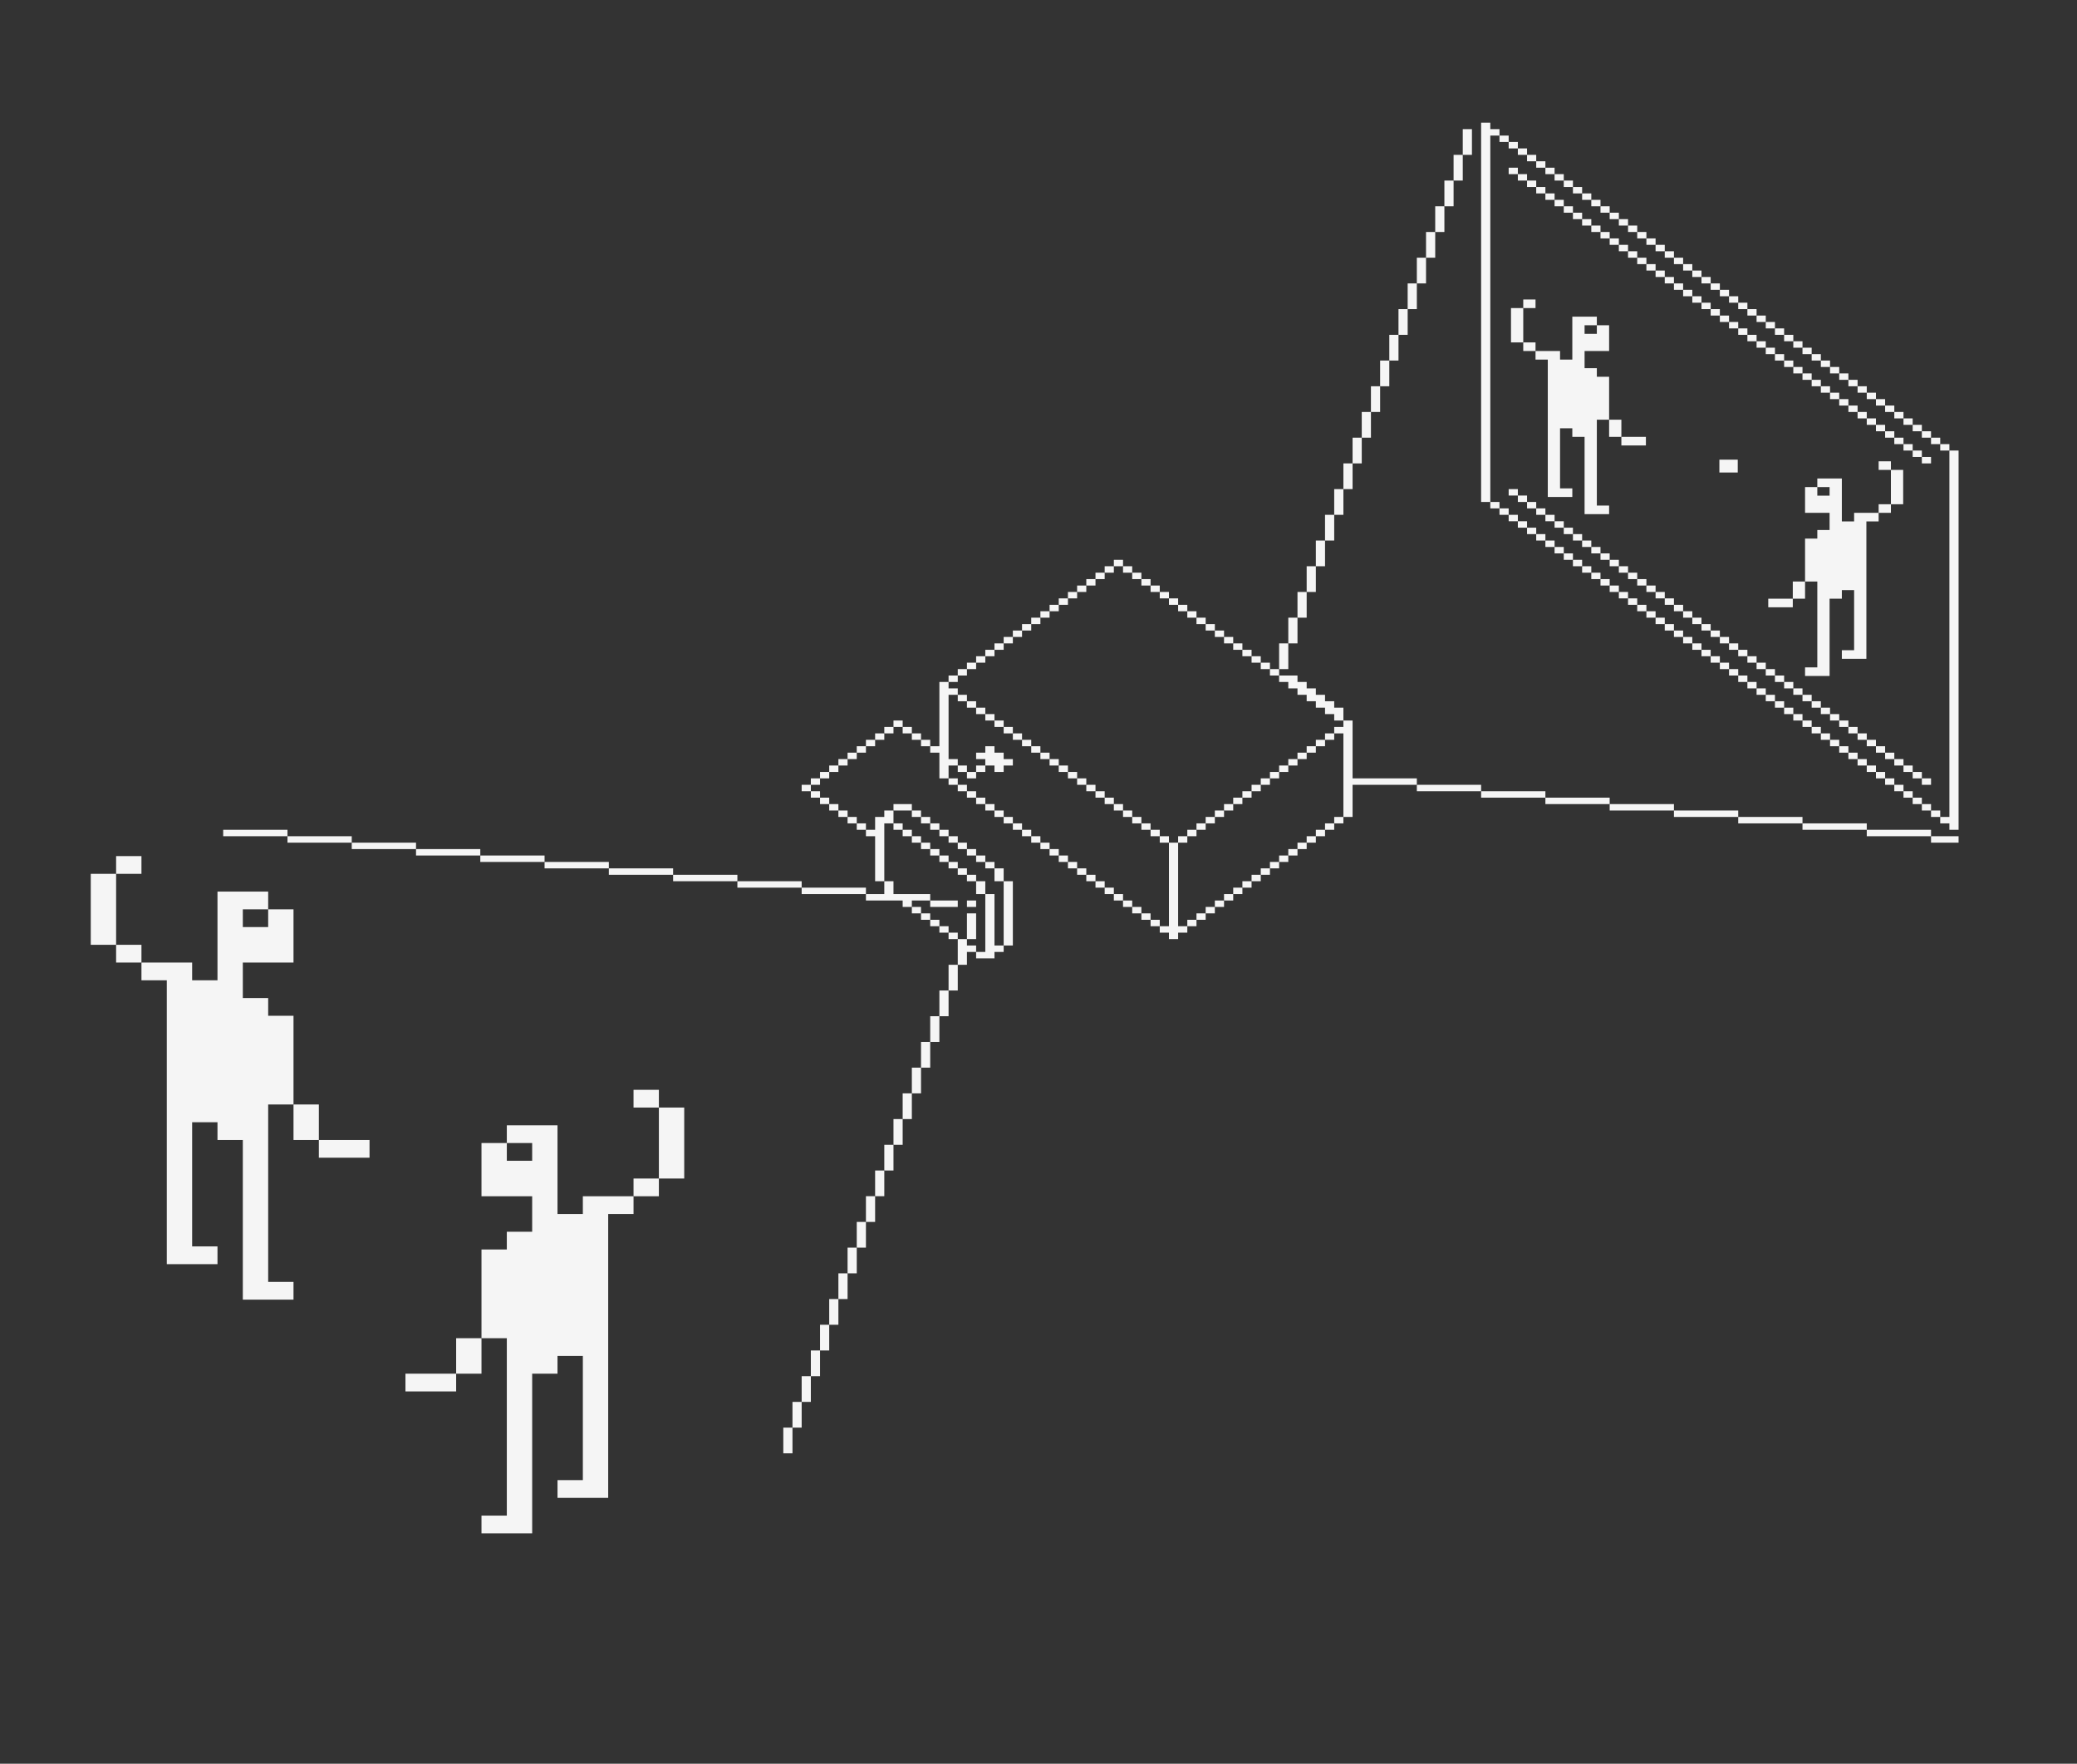 <?xml version="1.0" encoding="utf-8"?>
<!-- Generator: Adobe Illustrator 16.0.0, SVG Export Plug-In . SVG Version: 6.00 Build 0)  -->
<!DOCTYPE svg PUBLIC "-//W3C//DTD SVG 1.1//EN" "http://www.w3.org/Graphics/SVG/1.1/DTD/svg11.dtd">
<svg version="1.1" id="Layer_1" xmlns="http://www.w3.org/2000/svg" xmlns:xlink="http://www.w3.org/1999/xlink" x="0px" y="0px"
	 width="954px" height="810px" viewBox="0 0 954 810" enable-background="new 0 0 954 810" xml:space="preserve">
<rect x="0" y="0" width="954" height="810" fill="#333333" stroke="none"/>
<polygon fill="#F5F5F5" points="134.812,490.951 134.812,482.803 134.812,474.654 134.812,466.507 123.175,466.507 123.175,458.359 
	111.533,458.359 111.533,450.211 111.533,442.062 123.175,442.062 134.812,442.062 134.812,433.914 134.812,425.767 
	134.812,417.618 123.175,417.618 123.175,425.767 111.533,425.767 111.533,417.618 123.175,417.618 123.175,409.471 
	111.533,409.471 99.895,409.471 99.895,417.618 99.895,425.767 99.895,433.914 99.895,442.062 99.895,450.211 88.254,450.211 
	88.254,442.062 76.613,442.062 64.974,442.062 64.974,450.211 76.613,450.211 76.613,458.359 76.613,466.507 76.613,474.654 
	76.613,482.803 76.613,490.951 76.613,499.1 76.613,507.246 76.613,515.395 76.613,523.543 76.613,531.691 76.613,539.838 
	76.613,547.986 76.613,556.135 76.613,564.281 76.613,572.43 76.613,580.578 88.254,580.578 99.895,580.578 99.895,572.43 
	88.254,572.43 88.254,564.281 88.254,556.135 88.254,547.986 88.254,539.838 88.254,531.691 88.254,523.543 88.254,515.395 
	99.895,515.395 99.895,523.543 111.533,523.543 111.533,531.691 111.533,539.838 111.533,547.986 111.533,556.135 111.533,564.281 
	111.533,572.43 111.533,580.578 111.533,588.727 111.533,596.875 123.175,596.875 134.812,596.875 134.812,588.727 123.175,588.727 
	123.175,580.578 123.175,572.43 123.175,564.281 123.175,556.135 123.175,547.986 123.175,539.838 123.175,531.691 123.175,523.543 
	123.175,515.395 123.175,507.246 134.812,507.246 134.812,499.1 "/>
<polygon fill="#F5F5F5" points="146.452,507.246 134.812,507.246 134.812,515.395 134.812,523.543 146.452,523.543 146.452,515.395 
	"/>
<polygon fill="#F5F5F5" points="146.452,523.543 146.452,531.691 158.094,531.691 169.733,531.691 169.733,523.543 158.094,523.543 
	"/>
<polygon fill="#F5F5F5" points="53.333,417.618 53.333,409.471 53.333,401.323 41.693,401.323 41.693,409.471 41.693,417.618 
	41.693,425.767 41.693,433.914 53.333,433.914 53.333,425.767 "/>
<rect x="53.333" y="393.175" fill="#F5F5F5" width="11.641" height="8.148"/>
<rect x="53.333" y="433.914" fill="#F5F5F5" width="11.641" height="8.148"/>
<polygon fill="#F5F5F5" points="209.516,622.729 209.516,630.877 221.155,630.877 221.155,622.729 221.155,614.58 209.516,614.58 
	"/>
<polygon fill="#F5F5F5" points="186.234,630.877 186.234,639.025 197.874,639.025 209.516,639.025 209.516,630.877 197.874,630.877 
	"/>
<polygon fill="#F5F5F5" points="302.635,516.805 302.635,524.951 302.635,533.1 302.635,541.248 314.274,541.248 314.274,533.1 
	314.274,524.951 314.274,516.805 314.274,508.656 302.635,508.656 "/>
<rect x="290.994" y="500.508" fill="#F5F5F5" width="11.641" height="8.148"/>
<rect x="290.994" y="541.248" fill="#F5F5F5" width="11.641" height="8.148"/>
<polygon fill="#F5F5F5" points="267.714,549.396 267.714,557.545 256.073,557.545 256.073,549.396 256.073,541.248 256.073,533.1 
	256.073,524.951 256.073,516.805 244.435,516.805 232.793,516.805 232.793,524.951 244.435,524.951 244.435,533.1 232.793,533.1 
	232.793,524.951 221.155,524.951 221.155,533.1 221.155,541.248 221.155,549.396 232.793,549.396 244.435,549.396 244.435,557.545 
	244.435,565.693 232.793,565.693 232.793,573.84 221.155,573.84 221.155,581.988 221.155,590.137 221.155,598.285 221.155,606.434 
	221.155,614.58 232.793,614.58 232.793,622.729 232.793,630.877 232.793,639.025 232.793,647.172 232.793,655.32 232.793,663.469 
	232.793,671.615 232.793,679.764 232.793,687.912 232.793,696.061 221.155,696.061 221.155,704.209 232.793,704.209 
	244.435,704.209 244.435,696.061 244.435,687.912 244.435,679.764 244.435,671.615 244.435,663.469 244.435,655.32 244.435,647.172 
	244.435,639.025 244.435,630.877 256.073,630.877 256.073,622.729 267.714,622.729 267.714,630.877 267.714,639.025 
	267.714,647.172 267.714,655.32 267.714,663.469 267.714,671.615 267.714,679.764 256.073,679.764 256.073,687.912 267.714,687.912 
	279.354,687.912 279.354,679.764 279.354,671.615 279.354,663.469 279.354,655.32 279.354,647.172 279.354,639.025 279.354,630.877 
	279.354,622.729 279.354,614.58 279.354,606.434 279.354,598.285 279.354,590.137 279.354,581.988 279.354,573.84 279.354,565.693 
	279.354,557.545 290.994,557.545 290.994,549.396 279.354,549.396 "/>
<polygon fill="#F5F5F5" points="739.091,200.638 744.724,200.638 744.724,196.694 744.724,192.751 739.091,192.751 739.091,196.694 
	"/>
<polygon fill="#F5F5F5" points="750.357,204.581 755.991,204.581 755.991,200.638 750.357,200.638 744.724,200.638 744.724,204.581 
	"/>
<polygon fill="#F5F5F5" points="699.657,149.374 699.657,145.431 699.657,141.487 694.024,141.487 694.024,145.431 694.024,149.374 
	694.024,153.317 694.024,157.26 699.657,157.26 699.657,153.317 "/>
<rect x="699.657" y="137.544" fill="#F5F5F5" width="5.633" height="3.943"/>
<rect x="699.657" y="157.26" fill="#F5F5F5" width="5.633" height="3.944"/>
<polygon fill="#F5F5F5" points="710.925,165.147 710.925,169.091 710.925,173.034 710.925,176.978 710.925,180.921 710.925,184.864 
	710.925,188.808 710.925,192.751 710.925,196.694 710.925,200.638 710.925,204.581 710.925,208.524 710.925,212.467 
	710.925,216.411 710.925,220.354 710.925,224.297 710.925,228.24 716.558,228.24 722.192,228.24 722.192,224.297 716.558,224.297 
	716.558,220.354 716.558,216.411 716.558,212.467 716.558,208.524 716.558,204.581 716.558,200.638 716.558,196.694 
	722.192,196.694 722.192,200.638 727.824,200.638 727.824,204.581 727.824,208.524 727.824,212.467 727.824,216.411 
	727.824,220.354 727.824,224.297 727.824,228.24 727.824,232.185 727.824,236.127 733.458,236.127 739.091,236.127 739.091,232.185 
	733.458,232.185 733.458,228.24 733.458,224.297 733.458,220.354 733.458,216.411 733.458,212.467 733.458,208.524 733.458,204.581 
	733.458,200.638 733.458,196.694 733.458,192.751 739.091,192.751 739.091,188.808 739.091,184.864 739.091,180.921 
	739.091,176.978 739.091,173.034 733.458,173.034 733.458,169.091 727.824,169.091 727.824,165.147 727.824,161.204 
	733.458,161.204 739.091,161.204 739.091,157.26 739.091,153.317 739.091,149.374 733.458,149.374 733.458,153.317 727.824,153.317 
	727.824,149.374 733.458,149.374 733.458,145.431 727.824,145.431 722.192,145.431 722.192,149.374 722.192,153.317 722.192,157.26 
	722.192,161.204 722.192,165.147 716.558,165.147 716.558,161.204 710.925,161.204 705.29,161.204 705.29,165.147 "/>
<polygon fill="#F5F5F5" points="840.358,243.41 834.725,243.41 834.725,247.354 829.093,247.354 829.093,251.297 829.093,255.24 
	829.093,259.184 829.093,263.127 829.093,267.07 834.725,267.07 834.725,271.014 834.725,274.957 834.725,278.9 834.725,282.843 
	834.725,286.786 834.725,290.729 834.725,294.673 834.725,298.616 834.725,302.56 834.725,306.503 829.093,306.503 829.093,310.446 
	834.725,310.446 840.358,310.446 840.358,306.503 840.358,302.56 840.358,298.616 840.358,294.673 840.358,290.729 840.358,286.786 
	840.358,282.843 840.358,278.9 840.358,274.957 845.991,274.957 845.991,271.014 851.625,271.014 851.625,274.957 851.625,278.9 
	851.625,282.843 851.625,286.786 851.625,290.729 851.625,294.673 851.625,298.616 845.991,298.616 845.991,302.56 851.625,302.56 
	857.259,302.56 857.259,298.616 857.259,294.673 857.259,290.729 857.259,286.786 857.259,282.843 857.259,278.9 857.259,274.957 
	857.259,271.014 857.259,267.07 857.259,263.127 857.259,259.184 857.259,255.24 857.259,251.297 857.259,247.354 857.259,243.41 
	857.259,239.467 862.892,239.467 862.892,235.523 857.259,235.523 851.625,235.523 851.625,239.467 845.991,239.467 
	845.991,235.523 845.991,231.579 845.991,227.637 845.991,223.693 845.991,219.75 840.358,219.75 834.725,219.75 834.725,223.693 
	840.358,223.693 840.358,227.637 834.725,227.637 834.725,223.693 829.093,223.693 829.093,227.637 829.093,231.579 
	829.093,235.523 834.725,235.523 840.358,235.523 840.358,239.467 "/>
<polygon fill="#F5F5F5" points="823.459,271.014 823.459,274.957 829.093,274.957 829.093,271.014 829.093,267.07 823.459,267.07 
	"/>
<polygon fill="#F5F5F5" points="812.192,274.957 812.192,278.9 817.825,278.9 823.459,278.9 823.459,274.957 817.825,274.957 "/>
<polygon fill="#F5F5F5" points="874.158,227.637 874.158,223.693 874.158,219.75 874.158,215.807 868.524,215.807 868.524,219.75 
	868.524,223.693 868.524,227.637 868.524,231.579 874.158,231.579 "/>
<rect x="862.892" y="211.863" fill="#F5F5F5" width="5.633" height="3.943"/>
<rect x="862.892" y="231.579" fill="#F5F5F5" width="5.633" height="3.944"/>
<rect x="545.349" y="422.425" fill="#F5F5F5" width="4.218" height="2.953"/>
<rect x="549.566" y="419.474" fill="#F5F5F5" width="4.217" height="2.951"/>
<rect x="553.783" y="416.521" fill="#F5F5F5" width="4.217" height="2.953"/>
<rect x="558" y="413.568" fill="#F5F5F5" width="4.218" height="2.952"/>
<rect x="562.218" y="410.616" fill="#F5F5F5" width="4.218" height="2.952"/>
<rect x="566.436" y="407.665" fill="#F5F5F5" width="4.217" height="2.951"/>
<rect x="570.652" y="404.712" fill="#F5F5F5" width="4.217" height="2.953"/>
<rect x="574.869" y="401.76" fill="#F5F5F5" width="4.218" height="2.952"/>
<rect x="579.087" y="398.808" fill="#F5F5F5" width="4.218" height="2.952"/>
<rect x="583.305" y="395.855" fill="#F5F5F5" width="4.216" height="2.952"/>
<rect x="587.521" y="392.903" fill="#F5F5F5" width="4.219" height="2.952"/>
<rect x="591.74" y="389.951" fill="#F5F5F5" width="4.217" height="2.952"/>
<rect x="595.957" y="387" fill="#F5F5F5" width="4.218" height="2.951"/>
<rect x="600.175" y="384.047" fill="#F5F5F5" width="4.217" height="2.953"/>
<rect x="604.392" y="381.095" fill="#F5F5F5" width="4.217" height="2.952"/>
<rect x="608.608" y="378.143" fill="#F5F5F5" width="4.217" height="2.952"/>
<rect x="612.825" y="375.19" fill="#F5F5F5" width="4.219" height="2.952"/>
<rect x="541.131" y="384.047" fill="#F5F5F5" width="4.218" height="2.953"/>
<rect x="532.694" y="384.047" fill="#F5F5F5" width="4.22" height="2.953"/>
<rect x="528.478" y="381.095" fill="#F5F5F5" width="4.217" height="2.952"/>
<rect x="524.261" y="378.143" fill="#F5F5F5" width="4.217" height="2.952"/>
<rect x="528.478" y="422.425" fill="#F5F5F5" width="4.217" height="2.953"/>
<rect x="524.261" y="419.474" fill="#F5F5F5" width="4.217" height="2.951"/>
<rect x="520.042" y="375.19" fill="#F5F5F5" width="4.219" height="2.952"/>
<rect x="515.825" y="372.238" fill="#F5F5F5" width="4.217" height="2.952"/>
<rect x="511.608" y="369.286" fill="#F5F5F5" width="4.217" height="2.952"/>
<rect x="520.042" y="416.521" fill="#F5F5F5" width="4.219" height="2.953"/>
<rect x="515.825" y="413.568" fill="#F5F5F5" width="4.217" height="2.952"/>
<rect x="511.608" y="410.616" fill="#F5F5F5" width="4.217" height="2.952"/>
<rect x="507.392" y="366.334" fill="#F5F5F5" width="4.217" height="2.952"/>
<rect x="503.175" y="363.382" fill="#F5F5F5" width="4.217" height="2.952"/>
<rect x="498.957" y="360.43" fill="#F5F5F5" width="4.218" height="2.952"/>
<rect x="507.392" y="407.665" fill="#F5F5F5" width="4.217" height="2.951"/>
<rect x="503.175" y="404.712" fill="#F5F5F5" width="4.217" height="2.953"/>
<rect x="498.957" y="401.76" fill="#F5F5F5" width="4.218" height="2.952"/>
<rect x="494.74" y="357.478" fill="#F5F5F5" width="4.217" height="2.952"/>
<rect x="490.522" y="354.525" fill="#F5F5F5" width="4.218" height="2.952"/>
<rect x="486.305" y="351.573" fill="#F5F5F5" width="4.217" height="2.952"/>
<rect x="494.74" y="398.808" fill="#F5F5F5" width="4.217" height="2.952"/>
<rect x="490.522" y="395.855" fill="#F5F5F5" width="4.218" height="2.952"/>
<rect x="486.305" y="392.903" fill="#F5F5F5" width="4.217" height="2.952"/>
<rect x="482.088" y="348.621" fill="#F5F5F5" width="4.217" height="2.952"/>
<rect x="477.869" y="345.669" fill="#F5F5F5" width="4.219" height="2.952"/>
<rect x="473.652" y="342.717" fill="#F5F5F5" width="4.217" height="2.952"/>
<rect x="482.088" y="389.951" fill="#F5F5F5" width="4.217" height="2.952"/>
<rect x="477.869" y="387" fill="#F5F5F5" width="4.219" height="2.951"/>
<rect x="473.652" y="384.047" fill="#F5F5F5" width="4.217" height="2.953"/>
<rect x="469.435" y="339.765" fill="#F5F5F5" width="4.218" height="2.952"/>
<rect x="465.219" y="336.812" fill="#F5F5F5" width="4.216" height="2.952"/>
<rect x="461" y="333.86" fill="#F5F5F5" width="4.219" height="2.952"/>
<rect x="469.435" y="381.095" fill="#F5F5F5" width="4.218" height="2.952"/>
<rect x="465.219" y="378.143" fill="#F5F5F5" width="4.216" height="2.952"/>
<rect x="461" y="375.19" fill="#F5F5F5" width="4.219" height="2.952"/>
<rect x="456.783" y="330.908" fill="#F5F5F5" width="4.217" height="2.952"/>
<rect x="452.565" y="327.956" fill="#F5F5F5" width="4.218" height="2.952"/>
<rect x="448.348" y="325.004" fill="#F5F5F5" width="4.218" height="2.952"/>
<rect x="456.783" y="372.238" fill="#F5F5F5" width="4.217" height="2.952"/>
<rect x="452.565" y="369.286" fill="#F5F5F5" width="4.218" height="2.952"/>
<rect x="448.348" y="366.334" fill="#F5F5F5" width="4.218" height="2.952"/>
<rect x="444.131" y="322.051" fill="#F5F5F5" width="4.217" height="2.953"/>
<rect x="439.914" y="319.1" fill="#F5F5F5" width="4.217" height="2.951"/>
<polygon fill="#F5F5F5" points="591.74,304.339 591.74,301.386 591.74,298.434 591.74,295.481 587.521,295.481 587.521,298.434 
	587.521,301.386 587.521,304.339 587.521,307.291 591.74,307.291 "/>
<polygon fill="#F5F5F5" points="595.957,292.529 595.957,289.577 595.957,286.625 595.957,283.673 591.74,283.673 591.74,286.625 
	591.74,289.577 591.74,292.529 591.74,295.481 595.957,295.481 "/>
<polygon fill="#F5F5F5" points="600.175,280.721 600.175,277.769 600.175,274.816 600.175,271.864 595.957,271.864 595.957,274.816 
	595.957,277.769 595.957,280.721 595.957,283.673 600.175,283.673 "/>
<polygon fill="#F5F5F5" points="604.392,268.912 604.392,265.96 604.392,263.008 604.392,260.056 600.175,260.056 600.175,263.008 
	600.175,265.96 600.175,268.912 600.175,271.864 604.392,271.864 "/>
<polygon fill="#F5F5F5" points="608.608,257.104 608.608,254.151 608.608,251.199 608.608,248.247 604.392,248.247 604.392,251.199 
	604.392,254.151 604.392,257.104 604.392,260.056 608.608,260.056 "/>
<polygon fill="#F5F5F5" points="612.825,245.295 612.825,242.343 612.825,239.391 612.825,236.438 608.608,236.438 608.608,239.391 
	608.608,242.343 608.608,245.295 608.608,248.247 612.825,248.247 "/>
<polygon fill="#F5F5F5" points="617.044,233.486 617.044,230.534 617.044,227.582 617.044,224.63 612.825,224.63 612.825,227.582 
	612.825,230.534 612.825,233.486 612.825,236.438 617.044,236.438 "/>
<polygon fill="#F5F5F5" points="621.261,221.678 621.261,218.725 621.261,215.773 621.261,212.82 617.044,212.82 617.044,215.773 
	617.044,218.725 617.044,221.678 617.044,224.63 621.261,224.63 "/>
<polygon fill="#F5F5F5" points="625.478,209.869 625.478,206.916 625.478,203.965 625.478,201.012 621.261,201.012 621.261,203.965 
	621.261,206.916 621.261,209.869 621.261,212.82 625.478,212.82 "/>
<polygon fill="#F5F5F5" points="629.694,198.06 629.694,195.108 629.694,192.155 629.694,189.204 625.478,189.204 625.478,192.155 
	625.478,195.108 625.478,198.06 625.478,201.012 629.694,201.012 "/>
<polygon fill="#F5F5F5" points="633.913,186.251 633.913,183.3 633.913,180.347 633.913,177.395 629.694,177.395 629.694,180.347 
	629.694,183.3 629.694,186.251 629.694,189.204 633.913,189.204 "/>
<polygon fill="#F5F5F5" points="638.131,174.442 638.131,171.491 638.131,168.538 638.131,165.586 633.913,165.586 633.913,168.538 
	633.913,171.491 633.913,174.442 633.913,177.395 638.131,177.395 "/>
<polygon fill="#F5F5F5" points="642.348,162.634 642.348,159.682 642.348,156.729 642.348,153.777 638.131,153.777 638.131,156.729 
	638.131,159.682 638.131,162.634 638.131,165.586 642.348,165.586 "/>
<polygon fill="#F5F5F5" points="646.566,150.825 646.566,147.873 646.566,144.921 646.566,141.969 642.348,141.969 642.348,144.921 
	642.348,147.873 642.348,150.825 642.348,153.777 646.566,153.777 "/>
<polygon fill="#F5F5F5" points="650.782,139.017 650.782,136.064 650.782,133.112 650.782,130.16 646.566,130.16 646.566,133.112 
	646.566,136.064 646.566,139.017 646.566,141.969 650.782,141.969 "/>
<polygon fill="#F5F5F5" points="655.001,127.208 655.001,124.256 655.001,121.304 655.001,118.352 650.782,118.352 650.782,121.304 
	650.782,124.256 650.782,127.208 650.782,130.16 655.001,130.16 "/>
<polygon fill="#F5F5F5" points="659.218,115.399 659.218,112.447 659.218,109.495 659.218,106.543 655.001,106.543 655.001,109.495 
	655.001,112.447 655.001,115.399 655.001,118.352 659.218,118.352 "/>
<polygon fill="#F5F5F5" points="663.436,103.591 663.436,100.639 663.436,97.687 663.436,94.733 659.218,94.733 659.218,97.687 
	659.218,100.639 659.218,103.591 659.218,106.543 663.436,106.543 "/>
<polygon fill="#F5F5F5" points="667.652,91.782 667.652,88.829 667.652,85.878 667.652,82.925 663.436,82.925 663.436,85.878 
	663.436,88.829 663.436,91.782 663.436,94.733 667.652,94.733 "/>
<polygon fill="#F5F5F5" points="671.87,79.974 671.87,77.021 671.87,74.068 671.87,71.116 667.652,71.116 667.652,74.068 
	667.652,77.021 667.652,79.974 667.652,82.925 671.87,82.925 "/>
<polygon fill="#F5F5F5" points="676.087,68.165 676.087,65.212 676.087,62.26 676.087,59.308 671.87,59.308 671.87,62.26 
	671.87,65.212 671.87,68.165 671.87,71.116 676.087,71.116 "/>
<polygon fill="#F5F5F5" points="591.74,313.195 591.74,316.147 595.957,316.147 595.957,319.1 600.175,319.1 600.175,322.051 
	604.392,322.051 604.392,325.004 608.608,325.004 608.608,327.956 612.825,327.956 612.825,330.908 617.044,330.908 
	617.044,327.956 617.044,325.004 612.825,325.004 612.825,322.051 608.608,322.051 608.608,319.1 604.392,319.1 604.392,316.147 
	600.175,316.147 600.175,313.195 595.957,313.195 595.957,310.242 591.74,310.242 587.521,310.242 587.521,313.195 "/>
<rect x="583.305" y="307.291" fill="#F5F5F5" width="4.216" height="2.951"/>
<rect x="579.087" y="304.339" fill="#F5F5F5" width="4.218" height="2.952"/>
<rect x="574.869" y="301.386" fill="#F5F5F5" width="4.218" height="2.953"/>
<rect x="570.652" y="298.434" fill="#F5F5F5" width="4.217" height="2.952"/>
<rect x="566.436" y="295.481" fill="#F5F5F5" width="4.217" height="2.952"/>
<rect x="562.218" y="292.529" fill="#F5F5F5" width="4.218" height="2.952"/>
<rect x="558" y="289.577" fill="#F5F5F5" width="4.218" height="2.952"/>
<rect x="553.783" y="286.625" fill="#F5F5F5" width="4.217" height="2.952"/>
<rect x="549.566" y="283.673" fill="#F5F5F5" width="4.217" height="2.952"/>
<rect x="545.349" y="280.721" fill="#F5F5F5" width="4.218" height="2.952"/>
<rect x="541.131" y="277.769" fill="#F5F5F5" width="4.218" height="2.952"/>
<rect x="536.914" y="274.816" fill="#F5F5F5" width="4.217" height="2.952"/>
<rect x="532.694" y="271.864" fill="#F5F5F5" width="4.22" height="2.952"/>
<rect x="528.478" y="268.912" fill="#F5F5F5" width="4.217" height="2.952"/>
<rect x="524.261" y="265.96" fill="#F5F5F5" width="4.217" height="2.952"/>
<rect x="520.042" y="263.008" fill="#F5F5F5" width="4.219" height="2.952"/>
<rect x="515.825" y="260.056" fill="#F5F5F5" width="4.217" height="2.952"/>
<rect x="444.131" y="363.382" fill="#F5F5F5" width="4.217" height="2.952"/>
<rect x="439.914" y="360.43" fill="#F5F5F5" width="4.217" height="2.952"/>
<rect x="435.696" y="357.478" fill="#F5F5F5" width="4.218" height="2.952"/>
<rect x="545.349" y="381.095" fill="#F5F5F5" width="4.218" height="2.952"/>
<rect x="549.566" y="378.143" fill="#F5F5F5" width="4.217" height="2.952"/>
<rect x="553.783" y="375.19" fill="#F5F5F5" width="4.217" height="2.952"/>
<rect x="558" y="372.238" fill="#F5F5F5" width="4.218" height="2.952"/>
<rect x="562.218" y="369.286" fill="#F5F5F5" width="4.218" height="2.952"/>
<rect x="566.436" y="366.334" fill="#F5F5F5" width="4.217" height="2.952"/>
<rect x="570.652" y="363.382" fill="#F5F5F5" width="4.217" height="2.952"/>
<rect x="574.869" y="360.43" fill="#F5F5F5" width="4.218" height="2.952"/>
<rect x="579.087" y="357.478" fill="#F5F5F5" width="4.218" height="2.952"/>
<rect x="583.305" y="354.525" fill="#F5F5F5" width="4.216" height="2.952"/>
<rect x="587.521" y="351.573" fill="#F5F5F5" width="4.219" height="2.952"/>
<rect x="591.74" y="348.621" fill="#F5F5F5" width="4.217" height="2.952"/>
<rect x="595.957" y="345.669" fill="#F5F5F5" width="4.218" height="2.952"/>
<rect x="600.175" y="342.717" fill="#F5F5F5" width="4.217" height="2.952"/>
<rect x="604.392" y="339.765" fill="#F5F5F5" width="4.217" height="2.952"/>
<rect x="608.608" y="336.812" fill="#F5F5F5" width="4.217" height="2.952"/>
<rect x="435.696" y="310.242" fill="#F5F5F5" width="4.218" height="2.953"/>
<rect x="439.914" y="307.291" fill="#F5F5F5" width="4.217" height="2.951"/>
<rect x="444.131" y="304.339" fill="#F5F5F5" width="4.217" height="2.952"/>
<rect x="448.348" y="301.386" fill="#F5F5F5" width="4.218" height="2.953"/>
<rect x="452.565" y="298.434" fill="#F5F5F5" width="4.218" height="2.952"/>
<rect x="456.783" y="295.481" fill="#F5F5F5" width="4.217" height="2.952"/>
<rect x="461" y="292.529" fill="#F5F5F5" width="4.219" height="2.952"/>
<rect x="465.219" y="289.577" fill="#F5F5F5" width="4.216" height="2.952"/>
<rect x="469.435" y="286.625" fill="#F5F5F5" width="4.218" height="2.952"/>
<rect x="473.652" y="283.673" fill="#F5F5F5" width="4.217" height="2.952"/>
<rect x="477.869" y="280.721" fill="#F5F5F5" width="4.219" height="2.952"/>
<rect x="482.088" y="277.769" fill="#F5F5F5" width="4.217" height="2.952"/>
<rect x="486.305" y="274.816" fill="#F5F5F5" width="4.217" height="2.952"/>
<rect x="490.522" y="271.864" fill="#F5F5F5" width="4.218" height="2.952"/>
<rect x="494.74" y="268.912" fill="#F5F5F5" width="4.217" height="2.952"/>
<rect x="498.957" y="265.96" fill="#F5F5F5" width="4.218" height="2.952"/>
<rect x="503.175" y="263.008" fill="#F5F5F5" width="4.217" height="2.952"/>
<rect x="507.392" y="260.056" fill="#F5F5F5" width="4.217" height="2.952"/>
<rect x="511.608" y="257.104" fill="#F5F5F5" width="4.217" height="2.952"/>
<polygon fill="#F5F5F5" points="541.131,422.425 541.131,419.474 541.131,416.521 541.131,413.568 541.131,410.616 541.131,407.665 
	541.131,404.712 541.131,401.76 541.131,398.808 541.131,395.855 541.131,392.903 541.131,389.951 541.131,387 536.914,387 
	536.914,389.951 536.914,392.903 536.914,395.855 536.914,398.808 536.914,401.76 536.914,404.712 536.914,407.665 536.914,410.616 
	536.914,413.568 536.914,416.521 536.914,419.474 536.914,422.425 536.914,425.378 532.694,425.378 532.694,428.33 536.914,428.33 
	536.914,431.282 541.131,431.282 541.131,428.33 545.349,428.33 545.349,425.378 541.131,425.378 "/>
<polygon fill="#F5F5F5" points="435.696,351.573 439.914,351.573 439.914,348.621 435.696,348.621 435.696,345.669 435.696,342.717 
	435.696,339.765 435.696,336.812 435.696,333.86 435.696,330.908 435.696,327.956 435.696,325.004 435.696,322.051 435.696,319.1 
	439.914,319.1 439.914,316.147 435.696,316.147 435.696,313.195 431.478,313.195 431.478,316.147 431.478,319.1 431.478,322.051 
	431.478,325.004 431.478,327.956 431.478,330.908 431.478,333.86 431.478,336.812 431.478,339.765 431.478,342.717 427.261,342.717 
	427.261,345.669 431.478,345.669 431.478,348.621 431.478,351.573 431.478,354.525 431.478,357.478 435.696,357.478 
	435.696,354.525 "/>
<polygon fill="#F5F5F5" points="646.566,357.478 642.348,357.478 638.131,357.478 633.913,357.478 629.694,357.478 625.478,357.478 
	621.261,357.478 621.261,354.525 621.261,351.573 621.261,348.621 621.261,345.669 621.261,342.717 621.261,339.765 
	621.261,336.812 621.261,333.86 621.261,330.908 617.044,330.908 617.044,333.86 612.825,333.86 612.825,336.812 617.044,336.812 
	617.044,339.765 617.044,342.717 617.044,345.669 617.044,348.621 617.044,351.573 617.044,354.525 617.044,357.478 617.044,360.43 
	617.044,363.382 617.044,366.334 617.044,369.286 617.044,372.238 617.044,375.19 621.261,375.19 621.261,372.238 621.261,369.286 
	621.261,366.334 621.261,363.382 621.261,360.43 625.478,360.43 629.694,360.43 633.913,360.43 638.131,360.43 642.348,360.43 
	646.566,360.43 650.782,360.43 650.782,357.478 "/>
<polygon fill="#F5F5F5" points="676.087,360.43 671.87,360.43 667.652,360.43 663.436,360.43 659.218,360.43 655.001,360.43 
	650.782,360.43 650.782,363.382 655.001,363.382 659.218,363.382 663.436,363.382 667.652,363.382 671.87,363.382 676.087,363.382 
	680.304,363.382 680.304,360.43 "/>
<polygon fill="#F5F5F5" points="705.608,363.382 701.392,363.382 697.175,363.382 692.957,363.382 688.739,363.382 684.521,363.382 
	680.304,363.382 680.304,366.334 684.521,366.334 688.739,366.334 692.957,366.334 697.175,366.334 701.392,366.334 
	705.608,366.334 709.825,366.334 709.825,363.382 "/>
<polygon fill="#F5F5F5" points="735.131,366.334 730.913,366.334 726.696,366.334 722.479,366.334 718.262,366.334 714.044,366.334 
	709.825,366.334 709.825,369.286 714.044,369.286 718.262,369.286 722.479,369.286 726.696,369.286 730.913,369.286 
	735.131,369.286 739.348,369.286 739.348,366.334 "/>
<polygon fill="#F5F5F5" points="764.652,369.286 760.436,369.286 756.219,369.286 752,369.286 747.782,369.286 743.565,369.286 
	739.348,369.286 739.348,372.238 743.565,372.238 747.782,372.238 752,372.238 756.219,372.238 760.436,372.238 764.652,372.238 
	768.87,372.238 768.87,369.286 "/>
<polygon fill="#F5F5F5" points="794.175,372.238 789.957,372.238 785.739,372.238 781.521,372.238 777.304,372.238 773.087,372.238 
	768.87,372.238 768.87,375.19 773.087,375.19 777.304,375.19 781.521,375.19 785.739,375.19 789.957,375.19 794.175,375.19 
	798.392,375.19 798.392,372.238 "/>
<polygon fill="#F5F5F5" points="823.696,375.19 819.479,375.19 815.262,375.19 811.045,375.19 806.825,375.19 802.608,375.19 
	798.392,375.19 798.392,378.143 802.608,378.143 806.825,378.143 811.045,378.143 815.262,378.143 819.479,378.143 823.696,378.143 
	827.914,378.143 827.914,375.19 "/>
<polygon fill="#F5F5F5" points="853.218,378.143 849,378.143 844.782,378.143 840.565,378.143 836.348,378.143 832.131,378.143 
	827.914,378.143 827.914,381.095 832.131,381.095 836.348,381.095 840.565,381.095 844.782,381.095 849,381.095 853.218,381.095 
	857.436,381.095 857.436,378.143 "/>
<polygon fill="#F5F5F5" points="882.74,381.095 878.522,381.095 874.304,381.095 870.087,381.095 865.869,381.095 861.652,381.095 
	857.436,381.095 857.436,384.047 861.652,384.047 865.869,384.047 870.087,384.047 874.304,384.047 878.522,384.047 882.74,384.047 
	886.957,384.047 886.957,381.095 "/>
<polygon fill="#F5F5F5" points="891.175,384.047 886.957,384.047 886.957,387 891.175,387 895.392,387 899.608,387 899.608,384.047 
	895.392,384.047 "/>
<rect x="444.131" y="401.76" fill="#F5F5F5" width="4.217" height="2.952"/>
<rect x="439.914" y="398.808" fill="#F5F5F5" width="4.217" height="2.952"/>
<rect x="435.696" y="395.855" fill="#F5F5F5" width="4.218" height="2.952"/>
<rect x="431.478" y="392.903" fill="#F5F5F5" width="4.219" height="2.952"/>
<rect x="427.261" y="389.951" fill="#F5F5F5" width="4.217" height="2.952"/>
<rect x="423.042" y="387" fill="#F5F5F5" width="4.219" height="2.951"/>
<rect x="418.825" y="384.047" fill="#F5F5F5" width="4.217" height="2.953"/>
<rect x="414.608" y="381.095" fill="#F5F5F5" width="4.217" height="2.952"/>
<rect x="410.392" y="378.143" fill="#F5F5F5" width="4.217" height="2.952"/>
<rect x="452.565" y="395.855" fill="#F5F5F5" width="4.218" height="2.952"/>
<rect x="448.348" y="392.903" fill="#F5F5F5" width="4.218" height="2.952"/>
<rect x="444.131" y="389.951" fill="#F5F5F5" width="4.217" height="2.952"/>
<polygon fill="#F5F5F5" points="359.783,658.6 359.783,661.551 359.783,664.502 359.783,667.455 364,667.455 364,664.502 
	364,661.551 364,658.6 364,655.646 359.783,655.646 "/>
<polygon fill="#F5F5F5" points="364,646.791 364,649.742 364,652.695 364,655.646 368.218,655.646 368.218,652.695 368.218,649.742 
	368.218,646.791 368.218,643.838 364,643.838 "/>
<polygon fill="#F5F5F5" points="368.218,634.982 368.218,637.934 368.218,640.885 368.218,643.838 372.436,643.838 372.436,640.885 
	372.436,637.934 372.436,634.982 372.436,632.029 368.218,632.029 "/>
<polygon fill="#F5F5F5" points="372.436,623.172 372.436,626.125 372.436,629.076 372.436,632.029 376.652,632.029 376.652,629.076 
	376.652,626.125 376.652,623.172 376.652,620.221 372.436,620.221 "/>
<polygon fill="#F5F5F5" points="376.652,611.365 376.652,614.316 376.652,617.268 376.652,620.221 380.87,620.221 380.87,617.268 
	380.87,614.316 380.87,611.365 380.87,608.412 376.652,608.412 "/>
<polygon fill="#F5F5F5" points="380.87,599.555 380.87,602.508 380.87,605.459 380.87,608.412 385.088,608.412 385.088,605.459 
	385.088,602.508 385.088,599.555 385.088,596.604 380.87,596.604 "/>
<polygon fill="#F5F5F5" points="385.088,587.746 385.088,590.699 385.088,593.65 385.088,596.604 389.305,596.604 389.305,593.65 
	389.305,590.699 389.305,587.746 389.305,584.795 385.088,584.795 "/>
<polygon fill="#F5F5F5" points="389.305,575.938 389.305,578.891 389.305,581.842 389.305,584.795 393.522,584.795 393.522,581.842 
	393.522,578.891 393.522,575.938 393.522,572.986 389.305,572.986 "/>
<polygon fill="#F5F5F5" points="393.522,564.129 393.522,567.082 393.522,570.035 393.522,572.986 397.739,572.986 397.739,570.035 
	397.739,567.082 397.739,564.129 397.739,561.178 393.522,561.178 "/>
<polygon fill="#F5F5F5" points="397.739,552.32 397.739,555.273 397.739,558.225 397.739,561.178 401.957,561.178 401.957,558.225 
	401.957,555.273 401.957,552.32 401.957,549.367 397.739,549.367 "/>
<polygon fill="#F5F5F5" points="401.957,540.512 401.957,543.465 401.957,546.416 401.957,549.367 406.175,549.367 406.175,546.416 
	406.175,543.465 406.175,540.512 406.175,537.561 401.957,537.561 "/>
<polygon fill="#F5F5F5" points="406.175,528.703 406.175,531.654 406.175,534.607 406.175,537.561 410.392,537.561 410.392,534.607 
	410.392,531.654 410.392,528.703 410.392,525.752 406.175,525.752 "/>
<polygon fill="#F5F5F5" points="410.392,516.895 410.392,519.848 410.392,522.799 410.392,525.752 414.608,525.752 414.608,522.799 
	414.608,519.848 414.608,516.895 414.608,513.943 410.392,513.943 "/>
<polygon fill="#F5F5F5" points="414.608,505.086 414.608,508.037 414.608,510.99 414.608,513.943 418.825,513.943 418.825,510.99 
	418.825,508.037 418.825,505.086 418.825,502.135 414.608,502.135 "/>
<polygon fill="#F5F5F5" points="418.825,493.277 418.825,496.23 418.825,499.182 418.825,502.135 423.042,502.135 423.042,499.182 
	423.042,496.23 423.042,493.277 423.042,490.326 418.825,490.326 "/>
<polygon fill="#F5F5F5" points="423.042,481.469 423.042,484.42 423.042,487.373 423.042,490.326 427.261,490.326 427.261,487.373 
	427.261,484.42 427.261,481.469 427.261,478.518 423.042,478.518 "/>
<polygon fill="#F5F5F5" points="427.261,469.66 427.261,472.611 427.261,475.564 427.261,478.518 431.478,478.518 431.478,475.564 
	431.478,472.611 431.478,469.66 431.478,466.708 427.261,466.708 "/>
<polygon fill="#F5F5F5" points="431.478,457.852 431.478,460.804 431.478,463.756 431.478,466.708 435.696,466.708 435.696,463.756 
	435.696,460.804 435.696,457.852 435.696,454.899 431.478,454.899 "/>
<polygon fill="#F5F5F5" points="435.696,446.043 435.696,448.995 435.696,451.947 435.696,454.899 439.914,454.899 439.914,451.947 
	439.914,448.995 439.914,446.043 439.914,443.091 435.696,443.091 "/>
<polygon fill="#F5F5F5" points="448.348,428.33 448.348,425.378 448.348,422.425 448.348,419.474 444.131,419.474 444.131,422.425 
	444.131,425.378 444.131,428.33 444.131,431.282 448.348,431.282 "/>
<polygon fill="#F5F5F5" points="186.869,387 182.652,387 178.436,387 174.218,387 170,387 165.783,387 161.565,387 161.565,389.951 
	165.783,389.951 170,389.951 174.218,389.951 178.436,389.951 182.652,389.951 186.869,389.951 191.088,389.951 191.088,387 "/>
<polygon fill="#F5F5F5" points="216.392,389.951 212.175,389.951 207.957,389.951 203.74,389.951 199.522,389.951 195.305,389.951 
	191.088,389.951 191.088,392.903 195.305,392.903 199.522,392.903 203.74,392.903 207.957,392.903 212.175,392.903 216.392,392.903 
	220.608,392.903 220.608,389.951 "/>
<polygon fill="#F5F5F5" points="127.825,381.095 123.608,381.095 119.392,381.095 115.175,381.095 110.957,381.095 106.739,381.095 
	102.521,381.095 102.521,384.047 106.739,384.047 110.957,384.047 115.175,384.047 119.392,384.047 123.608,384.047 
	127.825,384.047 132.044,384.047 132.044,381.095 "/>
<polygon fill="#F5F5F5" points="157.348,384.047 153.131,384.047 148.914,384.047 144.696,384.047 140.478,384.047 136.261,384.047 
	132.044,384.047 132.044,387 136.261,387 140.478,387 144.696,387 148.914,387 153.131,387 157.348,387 161.565,387 
	161.565,384.047 "/>
<polygon fill="#F5F5F5" points="245.914,392.903 241.694,392.903 237.478,392.903 233.261,392.903 229.044,392.903 224.825,392.903 
	220.608,392.903 220.608,395.855 224.825,395.855 229.044,395.855 233.261,395.855 237.478,395.855 241.694,395.855 
	245.914,395.855 250.131,395.855 250.131,392.903 "/>
<polygon fill="#F5F5F5" points="275.436,395.855 271.218,395.855 267,395.855 262.783,395.855 258.564,395.855 254.349,395.855 
	250.131,395.855 250.131,398.808 254.349,398.808 258.564,398.808 262.783,398.808 267,398.808 271.218,398.808 275.436,398.808 
	279.652,398.808 279.652,395.855 "/>
<polygon fill="#F5F5F5" points="304.957,398.808 300.74,398.808 296.521,398.808 292.305,398.808 288.088,398.808 283.87,398.808 
	279.652,398.808 279.652,401.76 283.87,401.76 288.088,401.76 292.305,401.76 296.521,401.76 300.74,401.76 304.957,401.76 
	309.175,401.76 309.175,398.808 "/>
<polygon fill="#F5F5F5" points="334.478,401.76 330.261,401.76 326.044,401.76 321.825,401.76 317.608,401.76 313.391,401.76 
	309.175,401.76 309.175,404.712 313.391,404.712 317.608,404.712 321.825,404.712 326.044,404.712 330.261,404.712 334.478,404.712 
	338.696,404.712 338.696,401.76 "/>
<polygon fill="#F5F5F5" points="364,404.712 359.783,404.712 355.566,404.712 351.348,404.712 347.131,404.712 342.913,404.712 
	338.696,404.712 338.696,407.665 342.913,407.665 347.131,407.665 351.348,407.665 355.566,407.665 359.783,407.665 364,407.665 
	368.218,407.665 368.218,404.712 "/>
<polygon fill="#F5F5F5" points="393.522,407.665 389.305,407.665 385.088,407.665 380.87,407.665 376.652,407.665 372.436,407.665 
	368.218,407.665 368.218,410.616 372.436,410.616 376.652,410.616 380.87,410.616 385.088,410.616 389.305,410.616 393.522,410.616 
	397.739,410.616 397.739,407.665 "/>
<polygon fill="#F5F5F5" points="423.042,413.568 427.261,413.568 427.261,410.616 423.042,410.616 418.825,410.616 414.608,410.616 
	410.392,410.616 410.392,407.665 410.392,404.712 406.175,404.712 406.175,407.665 406.175,410.616 401.957,410.616 
	397.739,410.616 397.739,413.568 401.957,413.568 406.175,413.568 410.392,413.568 414.608,413.568 414.608,416.521 
	418.825,416.521 418.825,413.568 "/>
<polygon fill="#F5F5F5" points="431.478,416.521 435.696,416.521 439.914,416.521 439.914,413.568 435.696,413.568 431.478,413.568 
	427.261,413.568 427.261,416.521 "/>
<rect x="439.914" y="387" fill="#F5F5F5" width="4.217" height="2.951"/>
<rect x="435.696" y="384.047" fill="#F5F5F5" width="4.218" height="2.953"/>
<rect x="431.478" y="381.095" fill="#F5F5F5" width="4.219" height="2.952"/>
<rect x="427.261" y="378.143" fill="#F5F5F5" width="4.217" height="2.952"/>
<rect x="423.042" y="375.19" fill="#F5F5F5" width="4.219" height="2.952"/>
<rect x="418.825" y="372.238" fill="#F5F5F5" width="4.217" height="2.952"/>
<polygon fill="#F5F5F5" points="418.825,372.238 418.825,369.286 414.608,369.286 410.392,369.286 410.392,372.238 414.608,372.238 
	"/>
<rect x="435.696" y="428.33" fill="#F5F5F5" width="4.218" height="2.952"/>
<rect x="431.478" y="425.378" fill="#F5F5F5" width="4.219" height="2.952"/>
<rect x="427.261" y="422.425" fill="#F5F5F5" width="4.217" height="2.953"/>
<rect x="423.042" y="419.474" fill="#F5F5F5" width="4.219" height="2.951"/>
<rect x="418.825" y="416.521" fill="#F5F5F5" width="4.217" height="2.953"/>
<polygon fill="#F5F5F5" points="456.783,431.282 456.783,428.33 456.783,425.378 456.783,422.425 456.783,419.474 456.783,416.521 
	456.783,413.568 456.783,410.616 452.565,410.616 452.565,413.568 452.565,416.521 452.565,419.474 452.565,422.425 
	452.566,422.425 452.566,425.378 452.565,425.378 452.565,428.33 452.565,431.282 452.565,434.234 452.565,437.187 448.348,437.187 
	448.348,440.139 452.565,440.139 456.783,440.139 456.783,437.187 461,437.187 461,434.234 456.783,434.234 "/>
<polygon fill="#F5F5F5" points="461,410.616 461,413.568 461,416.521 461,419.474 461,422.425 461,425.378 461,428.33 461,431.282 
	461,434.234 465.219,434.234 465.219,431.282 465.219,428.33 465.219,425.378 465.219,422.425 465.219,419.474 465.219,416.521 
	465.219,413.568 465.219,410.616 465.219,407.665 465.219,404.712 461,404.712 461,407.665 "/>
<polygon fill="#F5F5F5" points="456.783,404.712 461,404.712 461,401.76 461,398.808 456.783,398.808 456.783,401.76 "/>
<polygon fill="#F5F5F5" points="448.348,410.616 452.565,410.616 452.565,407.665 452.565,404.712 448.348,404.712 448.348,407.665 
	"/>
<rect x="444.131" y="413.568" fill="#F5F5F5" width="4.217" height="2.952"/>
<polygon fill="#F5F5F5" points="401.957,384.047 401.957,387 401.957,389.951 401.957,392.903 401.957,395.855 401.957,398.808 
	401.957,401.76 401.957,404.712 406.175,404.712 406.175,401.76 406.175,398.808 406.175,395.855 406.175,392.903 406.175,389.951 
	406.177,389.951 406.177,387 406.175,387 406.175,384.047 406.175,381.095 406.175,378.143 410.392,378.143 410.392,375.19 
	410.392,372.238 406.175,372.238 406.175,375.19 401.957,375.19 401.957,378.143 401.957,381.095 397.739,381.095 397.739,384.047 
	"/>
<rect x="393.522" y="378.143" fill="#F5F5F5" width="4.217" height="2.952"/>
<rect x="389.305" y="375.19" fill="#F5F5F5" width="4.217" height="2.952"/>
<rect x="385.088" y="372.238" fill="#F5F5F5" width="4.217" height="2.952"/>
<rect x="380.87" y="369.286" fill="#F5F5F5" width="4.218" height="2.952"/>
<rect x="376.652" y="366.334" fill="#F5F5F5" width="4.218" height="2.952"/>
<rect x="372.436" y="363.382" fill="#F5F5F5" width="4.217" height="2.952"/>
<rect x="380.87" y="351.573" fill="#F5F5F5" width="4.218" height="2.952"/>
<rect x="385.088" y="348.621" fill="#F5F5F5" width="4.217" height="2.952"/>
<rect x="389.305" y="345.669" fill="#F5F5F5" width="4.217" height="2.952"/>
<rect x="368.218" y="360.43" fill="#F5F5F5" width="4.218" height="2.952"/>
<rect x="372.436" y="357.478" fill="#F5F5F5" width="4.217" height="2.952"/>
<rect x="376.652" y="354.525" fill="#F5F5F5" width="4.218" height="2.952"/>
<rect x="401.957" y="336.812" fill="#F5F5F5" width="4.218" height="2.952"/>
<rect x="406.175" y="333.86" fill="#F5F5F5" width="4.217" height="2.952"/>
<rect x="410.392" y="330.908" fill="#F5F5F5" width="4.217" height="2.952"/>
<rect x="414.608" y="333.86" fill="#F5F5F5" width="4.217" height="2.952"/>
<rect x="418.825" y="336.812" fill="#F5F5F5" width="4.217" height="2.952"/>
<rect x="423.042" y="339.765" fill="#F5F5F5" width="4.219" height="2.952"/>
<rect x="439.914" y="351.573" fill="#F5F5F5" width="4.217" height="2.952"/>
<rect x="444.131" y="354.525" fill="#F5F5F5" width="4.217" height="2.952"/>
<rect x="448.348" y="351.573" fill="#F5F5F5" width="4.218" height="2.952"/>
<polygon fill="#F5F5F5" points="456.783,354.525 461,354.525 461,351.573 465.219,351.573 465.219,348.621 461,348.621 461,345.669 
	456.783,345.669 456.783,342.717 452.565,342.717 452.565,345.669 448.348,345.669 448.348,348.621 452.565,348.621 
	452.565,351.573 456.783,351.573 "/>
<rect x="393.522" y="342.717" fill="#F5F5F5" width="4.217" height="2.952"/>
<rect x="397.739" y="339.765" fill="#F5F5F5" width="4.218" height="2.952"/>
<polygon fill="#F5F5F5" points="444.131,434.234 444.131,431.282 439.914,431.282 439.914,434.234 439.914,437.187 439.914,440.139 
	439.914,443.091 444.131,443.091 444.131,440.139 444.131,437.187 448.348,437.187 448.348,434.234 "/>
<rect x="891.175" y="203.965" fill="#F5F5F5" width="4.217" height="2.951"/>
<rect x="886.957" y="201.012" fill="#F5F5F5" width="4.218" height="2.953"/>
<rect x="882.74" y="198.06" fill="#F5F5F5" width="4.217" height="2.952"/>
<rect x="878.522" y="195.108" fill="#F5F5F5" width="4.218" height="2.951"/>
<rect x="874.304" y="192.155" fill="#F5F5F5" width="4.219" height="2.953"/>
<rect x="870.087" y="189.204" fill="#F5F5F5" width="4.217" height="2.951"/>
<rect x="865.869" y="186.251" fill="#F5F5F5" width="4.218" height="2.953"/>
<rect x="861.652" y="183.3" fill="#F5F5F5" width="4.217" height="2.951"/>
<rect x="857.436" y="180.347" fill="#F5F5F5" width="4.217" height="2.953"/>
<rect x="853.218" y="177.395" fill="#F5F5F5" width="4.218" height="2.952"/>
<rect x="849" y="174.442" fill="#F5F5F5" width="4.218" height="2.952"/>
<rect x="844.782" y="171.491" fill="#F5F5F5" width="4.218" height="2.951"/>
<rect x="840.565" y="168.538" fill="#F5F5F5" width="4.217" height="2.953"/>
<rect x="836.348" y="165.586" fill="#F5F5F5" width="4.218" height="2.952"/>
<rect x="832.131" y="162.634" fill="#F5F5F5" width="4.217" height="2.952"/>
<rect x="827.914" y="159.682" fill="#F5F5F5" width="4.217" height="2.952"/>
<rect x="823.696" y="156.729" fill="#F5F5F5" width="4.218" height="2.952"/>
<rect x="819.479" y="153.777" fill="#F5F5F5" width="4.218" height="2.952"/>
<rect x="815.262" y="150.825" fill="#F5F5F5" width="4.217" height="2.952"/>
<rect x="811.045" y="147.873" fill="#F5F5F5" width="4.217" height="2.952"/>
<rect x="806.825" y="144.921" fill="#F5F5F5" width="4.22" height="2.952"/>
<rect x="802.608" y="141.969" fill="#F5F5F5" width="4.217" height="2.952"/>
<rect x="798.392" y="139.017" fill="#F5F5F5" width="4.217" height="2.952"/>
<rect x="794.175" y="136.064" fill="#F5F5F5" width="4.217" height="2.952"/>
<rect x="789.957" y="133.112" fill="#F5F5F5" width="4.218" height="2.952"/>
<rect x="785.739" y="130.16" fill="#F5F5F5" width="4.218" height="2.952"/>
<rect x="781.521" y="127.208" fill="#F5F5F5" width="4.219" height="2.952"/>
<rect x="777.304" y="124.256" fill="#F5F5F5" width="4.217" height="2.952"/>
<rect x="773.087" y="121.304" fill="#F5F5F5" width="4.217" height="2.952"/>
<rect x="768.87" y="118.352" fill="#F5F5F5" width="4.217" height="2.952"/>
<rect x="764.652" y="115.399" fill="#F5F5F5" width="4.218" height="2.952"/>
<rect x="760.436" y="112.447" fill="#F5F5F5" width="4.217" height="2.952"/>
<rect x="756.219" y="109.495" fill="#F5F5F5" width="4.217" height="2.952"/>
<rect x="752" y="106.543" fill="#F5F5F5" width="4.219" height="2.952"/>
<rect x="747.782" y="103.591" fill="#F5F5F5" width="4.218" height="2.952"/>
<rect x="743.565" y="100.639" fill="#F5F5F5" width="4.217" height="2.952"/>
<rect x="739.348" y="97.687" fill="#F5F5F5" width="4.218" height="2.952"/>
<rect x="735.131" y="94.733" fill="#F5F5F5" width="4.217" height="2.953"/>
<rect x="730.913" y="91.782" fill="#F5F5F5" width="4.218" height="2.951"/>
<rect x="726.696" y="88.829" fill="#F5F5F5" width="4.217" height="2.953"/>
<rect x="722.479" y="85.878" fill="#F5F5F5" width="4.218" height="2.951"/>
<rect x="718.262" y="82.925" fill="#F5F5F5" width="4.217" height="2.953"/>
<rect x="714.044" y="79.974" fill="#F5F5F5" width="4.218" height="2.951"/>
<rect x="709.825" y="77.021" fill="#F5F5F5" width="4.219" height="2.953"/>
<rect x="705.608" y="74.068" fill="#F5F5F5" width="4.217" height="2.952"/>
<rect x="701.392" y="71.116" fill="#F5F5F5" width="4.217" height="2.952"/>
<rect x="697.175" y="68.165" fill="#F5F5F5" width="4.217" height="2.951"/>
<rect x="692.957" y="65.212" fill="#F5F5F5" width="4.218" height="2.953"/>
<rect x="882.74" y="209.869" fill="#F5F5F5" width="4.217" height="2.951"/>
<rect x="878.522" y="206.916" fill="#F5F5F5" width="4.218" height="2.953"/>
<rect x="874.304" y="203.965" fill="#F5F5F5" width="4.219" height="2.951"/>
<rect x="870.087" y="201.012" fill="#F5F5F5" width="4.217" height="2.953"/>
<rect x="865.869" y="198.06" fill="#F5F5F5" width="4.218" height="2.952"/>
<rect x="861.652" y="195.108" fill="#F5F5F5" width="4.217" height="2.951"/>
<rect x="857.436" y="192.155" fill="#F5F5F5" width="4.217" height="2.953"/>
<rect x="853.218" y="189.204" fill="#F5F5F5" width="4.218" height="2.951"/>
<rect x="849" y="186.251" fill="#F5F5F5" width="4.218" height="2.953"/>
<rect x="844.782" y="183.3" fill="#F5F5F5" width="4.218" height="2.951"/>
<polygon fill="#F5F5F5" points="798.174,217.005 798.174,214.052 798.174,211.101 793.957,211.101 789.739,211.101 789.739,214.052 
	789.739,217.005 793.957,217.005 "/>
<rect x="840.565" y="180.347" fill="#F5F5F5" width="4.217" height="2.953"/>
<rect x="836.348" y="177.395" fill="#F5F5F5" width="4.218" height="2.952"/>
<rect x="832.131" y="174.442" fill="#F5F5F5" width="4.217" height="2.952"/>
<rect x="827.914" y="171.491" fill="#F5F5F5" width="4.217" height="2.951"/>
<rect x="823.696" y="168.538" fill="#F5F5F5" width="4.218" height="2.953"/>
<rect x="819.479" y="165.586" fill="#F5F5F5" width="4.218" height="2.952"/>
<rect x="815.262" y="162.634" fill="#F5F5F5" width="4.217" height="2.952"/>
<rect x="811.045" y="159.682" fill="#F5F5F5" width="4.217" height="2.952"/>
<rect x="806.825" y="156.729" fill="#F5F5F5" width="4.22" height="2.952"/>
<rect x="802.608" y="153.777" fill="#F5F5F5" width="4.217" height="2.952"/>
<rect x="798.392" y="150.825" fill="#F5F5F5" width="4.217" height="2.952"/>
<rect x="794.175" y="147.873" fill="#F5F5F5" width="4.217" height="2.952"/>
<rect x="789.957" y="144.921" fill="#F5F5F5" width="4.218" height="2.952"/>
<rect x="785.739" y="141.969" fill="#F5F5F5" width="4.218" height="2.952"/>
<rect x="781.521" y="139.017" fill="#F5F5F5" width="4.219" height="2.952"/>
<rect x="777.304" y="136.064" fill="#F5F5F5" width="4.217" height="2.952"/>
<rect x="773.087" y="133.112" fill="#F5F5F5" width="4.217" height="2.952"/>
<rect x="768.87" y="130.16" fill="#F5F5F5" width="4.217" height="2.952"/>
<rect x="764.652" y="127.208" fill="#F5F5F5" width="4.218" height="2.952"/>
<rect x="760.436" y="124.256" fill="#F5F5F5" width="4.217" height="2.952"/>
<rect x="756.219" y="121.304" fill="#F5F5F5" width="4.217" height="2.952"/>
<rect x="752" y="118.352" fill="#F5F5F5" width="4.219" height="2.952"/>
<rect x="747.782" y="115.399" fill="#F5F5F5" width="4.218" height="2.952"/>
<rect x="743.565" y="112.447" fill="#F5F5F5" width="4.217" height="2.952"/>
<rect x="739.348" y="109.495" fill="#F5F5F5" width="4.218" height="2.952"/>
<rect x="735.131" y="106.543" fill="#F5F5F5" width="4.217" height="2.952"/>
<rect x="730.913" y="103.591" fill="#F5F5F5" width="4.218" height="2.952"/>
<rect x="726.696" y="100.639" fill="#F5F5F5" width="4.217" height="2.952"/>
<rect x="722.479" y="97.687" fill="#F5F5F5" width="4.218" height="2.952"/>
<rect x="718.262" y="94.733" fill="#F5F5F5" width="4.217" height="2.953"/>
<rect x="714.044" y="91.782" fill="#F5F5F5" width="4.218" height="2.951"/>
<rect x="709.825" y="88.829" fill="#F5F5F5" width="4.219" height="2.953"/>
<rect x="705.608" y="85.878" fill="#F5F5F5" width="4.217" height="2.951"/>
<rect x="701.392" y="82.925" fill="#F5F5F5" width="4.217" height="2.953"/>
<rect x="697.175" y="79.974" fill="#F5F5F5" width="4.217" height="2.951"/>
<rect x="692.957" y="77.021" fill="#F5F5F5" width="4.218" height="2.953"/>
<rect x="882.74" y="357.478" fill="#F5F5F5" width="4.217" height="2.952"/>
<rect x="878.522" y="354.525" fill="#F5F5F5" width="4.218" height="2.952"/>
<rect x="874.304" y="351.573" fill="#F5F5F5" width="4.219" height="2.952"/>
<rect x="870.087" y="348.621" fill="#F5F5F5" width="4.217" height="2.952"/>
<rect x="865.869" y="345.669" fill="#F5F5F5" width="4.218" height="2.952"/>
<rect x="861.652" y="342.717" fill="#F5F5F5" width="4.217" height="2.952"/>
<rect x="857.436" y="339.765" fill="#F5F5F5" width="4.217" height="2.952"/>
<rect x="853.218" y="336.812" fill="#F5F5F5" width="4.218" height="2.952"/>
<rect x="849" y="333.86" fill="#F5F5F5" width="4.218" height="2.952"/>
<rect x="844.782" y="330.908" fill="#F5F5F5" width="4.218" height="2.952"/>
<rect x="840.565" y="327.956" fill="#F5F5F5" width="4.217" height="2.952"/>
<rect x="836.348" y="325.004" fill="#F5F5F5" width="4.218" height="2.952"/>
<rect x="832.131" y="322.051" fill="#F5F5F5" width="4.217" height="2.953"/>
<rect x="827.914" y="319.1" fill="#F5F5F5" width="4.217" height="2.951"/>
<rect x="823.696" y="316.147" fill="#F5F5F5" width="4.218" height="2.952"/>
<rect x="819.479" y="313.195" fill="#F5F5F5" width="4.218" height="2.952"/>
<rect x="815.262" y="310.242" fill="#F5F5F5" width="4.217" height="2.953"/>
<rect x="811.045" y="307.291" fill="#F5F5F5" width="4.217" height="2.951"/>
<rect x="806.825" y="304.339" fill="#F5F5F5" width="4.22" height="2.952"/>
<rect x="802.608" y="301.386" fill="#F5F5F5" width="4.217" height="2.953"/>
<rect x="798.392" y="298.434" fill="#F5F5F5" width="4.217" height="2.952"/>
<rect x="794.175" y="295.481" fill="#F5F5F5" width="4.217" height="2.952"/>
<rect x="789.957" y="292.529" fill="#F5F5F5" width="4.218" height="2.952"/>
<rect x="785.739" y="289.577" fill="#F5F5F5" width="4.218" height="2.952"/>
<rect x="781.521" y="286.625" fill="#F5F5F5" width="4.219" height="2.952"/>
<rect x="777.304" y="283.673" fill="#F5F5F5" width="4.217" height="2.952"/>
<rect x="773.087" y="280.721" fill="#F5F5F5" width="4.217" height="2.952"/>
<rect x="768.87" y="277.769" fill="#F5F5F5" width="4.217" height="2.952"/>
<rect x="764.652" y="274.816" fill="#F5F5F5" width="4.218" height="2.952"/>
<rect x="760.436" y="271.864" fill="#F5F5F5" width="4.217" height="2.952"/>
<rect x="756.219" y="268.912" fill="#F5F5F5" width="4.217" height="2.952"/>
<rect x="752" y="265.96" fill="#F5F5F5" width="4.219" height="2.952"/>
<rect x="747.782" y="263.008" fill="#F5F5F5" width="4.218" height="2.952"/>
<rect x="743.565" y="260.056" fill="#F5F5F5" width="4.217" height="2.952"/>
<rect x="739.348" y="257.104" fill="#F5F5F5" width="4.218" height="2.952"/>
<rect x="735.131" y="254.151" fill="#F5F5F5" width="4.217" height="2.952"/>
<rect x="730.913" y="251.199" fill="#F5F5F5" width="4.218" height="2.952"/>
<rect x="726.696" y="248.247" fill="#F5F5F5" width="4.217" height="2.952"/>
<rect x="722.479" y="245.295" fill="#F5F5F5" width="4.218" height="2.952"/>
<rect x="718.262" y="242.343" fill="#F5F5F5" width="4.217" height="2.952"/>
<rect x="714.044" y="239.391" fill="#F5F5F5" width="4.218" height="2.952"/>
<rect x="709.825" y="236.438" fill="#F5F5F5" width="4.219" height="2.952"/>
<rect x="705.608" y="233.486" fill="#F5F5F5" width="4.217" height="2.952"/>
<rect x="701.392" y="230.534" fill="#F5F5F5" width="4.217" height="2.952"/>
<rect x="697.175" y="227.582" fill="#F5F5F5" width="4.217" height="2.952"/>
<rect x="692.957" y="224.63" fill="#F5F5F5" width="4.218" height="2.952"/>
<rect x="688.739" y="62.26" fill="#F5F5F5" width="4.218" height="2.952"/>
<rect x="886.957" y="372.238" fill="#F5F5F5" width="4.218" height="2.952"/>
<rect x="882.74" y="369.286" fill="#F5F5F5" width="4.217" height="2.952"/>
<rect x="878.522" y="366.334" fill="#F5F5F5" width="4.218" height="2.952"/>
<rect x="874.304" y="363.382" fill="#F5F5F5" width="4.219" height="2.952"/>
<rect x="870.087" y="360.43" fill="#F5F5F5" width="4.217" height="2.952"/>
<rect x="865.869" y="357.478" fill="#F5F5F5" width="4.218" height="2.952"/>
<rect x="861.652" y="354.525" fill="#F5F5F5" width="4.217" height="2.952"/>
<rect x="857.436" y="351.573" fill="#F5F5F5" width="4.217" height="2.952"/>
<rect x="853.218" y="348.621" fill="#F5F5F5" width="4.218" height="2.952"/>
<rect x="849" y="345.669" fill="#F5F5F5" width="4.218" height="2.952"/>
<rect x="844.782" y="342.717" fill="#F5F5F5" width="4.218" height="2.952"/>
<rect x="840.565" y="339.765" fill="#F5F5F5" width="4.217" height="2.952"/>
<rect x="836.348" y="336.812" fill="#F5F5F5" width="4.218" height="2.952"/>
<rect x="832.131" y="333.86" fill="#F5F5F5" width="4.217" height="2.952"/>
<rect x="827.914" y="330.908" fill="#F5F5F5" width="4.217" height="2.952"/>
<rect x="823.696" y="327.956" fill="#F5F5F5" width="4.218" height="2.952"/>
<rect x="819.479" y="325.004" fill="#F5F5F5" width="4.218" height="2.952"/>
<rect x="815.262" y="322.051" fill="#F5F5F5" width="4.217" height="2.953"/>
<rect x="811.045" y="319.1" fill="#F5F5F5" width="4.217" height="2.951"/>
<rect x="806.825" y="316.147" fill="#F5F5F5" width="4.22" height="2.952"/>
<rect x="802.608" y="313.195" fill="#F5F5F5" width="4.217" height="2.952"/>
<rect x="798.392" y="310.242" fill="#F5F5F5" width="4.217" height="2.953"/>
<rect x="794.175" y="307.291" fill="#F5F5F5" width="4.217" height="2.951"/>
<rect x="789.957" y="304.339" fill="#F5F5F5" width="4.218" height="2.952"/>
<rect x="785.739" y="301.386" fill="#F5F5F5" width="4.218" height="2.953"/>
<rect x="781.521" y="298.434" fill="#F5F5F5" width="4.219" height="2.952"/>
<rect x="777.304" y="295.481" fill="#F5F5F5" width="4.217" height="2.952"/>
<rect x="773.087" y="292.529" fill="#F5F5F5" width="4.217" height="2.952"/>
<rect x="768.87" y="289.577" fill="#F5F5F5" width="4.217" height="2.952"/>
<rect x="764.652" y="286.625" fill="#F5F5F5" width="4.218" height="2.952"/>
<rect x="760.436" y="283.673" fill="#F5F5F5" width="4.217" height="2.952"/>
<rect x="756.219" y="280.721" fill="#F5F5F5" width="4.217" height="2.952"/>
<rect x="752" y="277.769" fill="#F5F5F5" width="4.219" height="2.952"/>
<rect x="747.782" y="274.816" fill="#F5F5F5" width="4.218" height="2.952"/>
<rect x="743.565" y="271.864" fill="#F5F5F5" width="4.217" height="2.952"/>
<rect x="739.348" y="268.912" fill="#F5F5F5" width="4.218" height="2.952"/>
<rect x="735.131" y="265.96" fill="#F5F5F5" width="4.217" height="2.952"/>
<rect x="730.913" y="263.008" fill="#F5F5F5" width="4.218" height="2.952"/>
<rect x="726.696" y="260.056" fill="#F5F5F5" width="4.217" height="2.952"/>
<rect x="722.479" y="257.104" fill="#F5F5F5" width="4.218" height="2.952"/>
<rect x="718.262" y="254.151" fill="#F5F5F5" width="4.217" height="2.952"/>
<rect x="714.044" y="251.199" fill="#F5F5F5" width="4.218" height="2.952"/>
<rect x="709.825" y="248.247" fill="#F5F5F5" width="4.219" height="2.952"/>
<rect x="705.608" y="245.295" fill="#F5F5F5" width="4.217" height="2.952"/>
<rect x="701.392" y="242.343" fill="#F5F5F5" width="4.217" height="2.952"/>
<rect x="697.175" y="239.391" fill="#F5F5F5" width="4.217" height="2.952"/>
<rect x="692.957" y="236.438" fill="#F5F5F5" width="4.218" height="2.952"/>
<rect x="688.739" y="233.486" fill="#F5F5F5" width="4.218" height="2.952"/>
<rect x="684.521" y="230.534" fill="#F5F5F5" width="4.219" height="2.952"/>
<polygon fill="#F5F5F5" points="895.392,206.916 895.392,209.869 895.392,212.82 895.392,215.773 895.392,218.725 895.392,221.678 
	895.392,224.63 895.392,227.582 895.392,230.534 895.392,233.486 895.392,236.438 895.392,239.391 895.392,242.343 895.392,245.295 
	895.392,248.247 895.392,251.199 895.392,254.151 895.392,257.104 895.392,260.056 895.392,263.008 895.392,265.96 895.392,268.912 
	895.392,271.864 895.392,274.816 895.392,277.769 895.392,280.721 895.392,283.673 895.392,286.625 895.392,289.577 
	895.392,292.529 895.392,295.481 895.392,298.434 895.392,301.386 895.392,304.339 895.392,307.291 895.392,310.242 
	895.392,313.195 895.392,316.147 895.392,319.1 895.392,322.051 895.392,325.004 895.392,327.956 895.392,330.908 895.392,333.86 
	895.392,336.812 895.392,339.765 895.392,342.717 895.392,345.669 895.392,348.621 895.392,351.573 895.392,354.525 
	895.392,357.478 895.392,360.43 895.392,363.382 895.392,366.334 895.392,369.286 895.392,372.238 895.392,375.19 891.175,375.19 
	891.175,378.143 895.392,378.143 895.392,381.095 899.608,381.095 899.608,378.143 899.608,375.19 899.608,372.238 899.608,369.286 
	899.608,366.334 899.608,363.382 899.608,360.43 899.608,357.478 899.608,354.525 899.608,351.573 899.608,348.621 899.608,345.669 
	899.608,342.717 899.608,339.765 899.608,336.812 899.608,333.86 899.608,330.908 899.608,327.956 899.608,325.004 899.608,322.051 
	899.608,319.1 899.608,316.147 899.608,313.195 899.608,310.242 899.608,307.291 899.608,304.339 899.608,301.386 899.608,298.434 
	899.608,295.481 899.608,292.529 899.608,289.577 899.608,286.625 899.608,283.673 899.608,280.721 899.608,277.769 
	899.608,274.816 899.608,271.864 899.608,268.912 899.608,265.96 899.608,263.008 899.608,260.056 899.608,257.104 899.608,254.151 
	899.608,251.199 899.608,248.247 899.608,245.295 899.608,242.343 899.608,239.391 899.608,236.438 899.608,233.486 
	899.608,230.534 899.608,227.582 899.608,224.63 899.608,221.678 899.608,218.725 899.608,215.773 899.608,212.82 899.608,209.869 
	899.608,206.916 "/>
<polygon fill="#F5F5F5" points="684.521,224.63 684.521,221.678 684.521,218.725 684.521,215.773 684.521,212.82 684.521,209.869 
	684.521,206.916 684.521,203.965 684.521,201.012 684.521,198.06 684.521,195.108 684.521,192.155 684.521,189.204 684.521,186.251 
	684.521,183.3 684.521,180.347 684.521,177.395 684.521,174.442 684.521,171.491 684.521,168.538 684.521,165.586 684.521,162.634 
	684.521,159.682 684.521,156.729 684.521,153.777 684.521,150.825 684.521,147.873 684.521,144.921 684.521,141.969 
	684.521,139.017 684.521,136.064 684.521,133.112 684.521,130.16 684.521,127.208 684.521,124.256 684.521,121.304 684.521,118.352 
	684.521,115.399 684.521,112.447 684.521,109.495 684.521,106.543 684.521,103.591 684.521,100.639 684.521,97.687 684.521,94.733 
	684.521,91.782 684.521,88.829 684.521,85.878 684.521,82.925 684.521,79.974 684.521,77.021 684.521,74.068 684.521,71.116 
	684.521,68.165 684.521,65.212 684.521,62.26 688.739,62.26 688.739,59.308 684.521,59.308 684.521,56.355 680.304,56.355 
	680.304,59.308 680.304,62.26 680.304,65.212 680.304,68.165 680.304,71.116 680.304,74.068 680.304,77.021 680.304,79.974 
	680.304,82.925 680.304,85.878 680.304,88.829 680.304,91.782 680.304,94.733 680.304,97.687 680.304,100.639 680.304,103.591 
	680.304,106.543 680.304,109.495 680.304,112.447 680.304,115.399 680.304,118.352 680.304,121.304 680.304,124.256 
	680.304,127.208 680.304,130.16 680.304,133.112 680.304,136.064 680.304,139.017 680.304,141.969 680.304,144.921 680.304,147.873 
	680.304,150.825 680.304,153.777 680.304,156.729 680.304,159.682 680.304,162.634 680.304,165.586 680.304,168.538 
	680.304,171.491 680.304,174.442 680.304,177.395 680.304,180.347 680.304,183.3 680.304,186.251 680.304,189.204 680.304,192.155 
	680.304,195.108 680.304,198.06 680.304,201.012 680.304,203.965 680.304,206.916 680.304,209.869 680.304,212.82 680.304,215.773 
	680.304,218.725 680.304,221.678 680.304,224.63 680.304,227.582 680.304,230.534 684.521,230.534 684.521,227.582 "/>
</svg>
